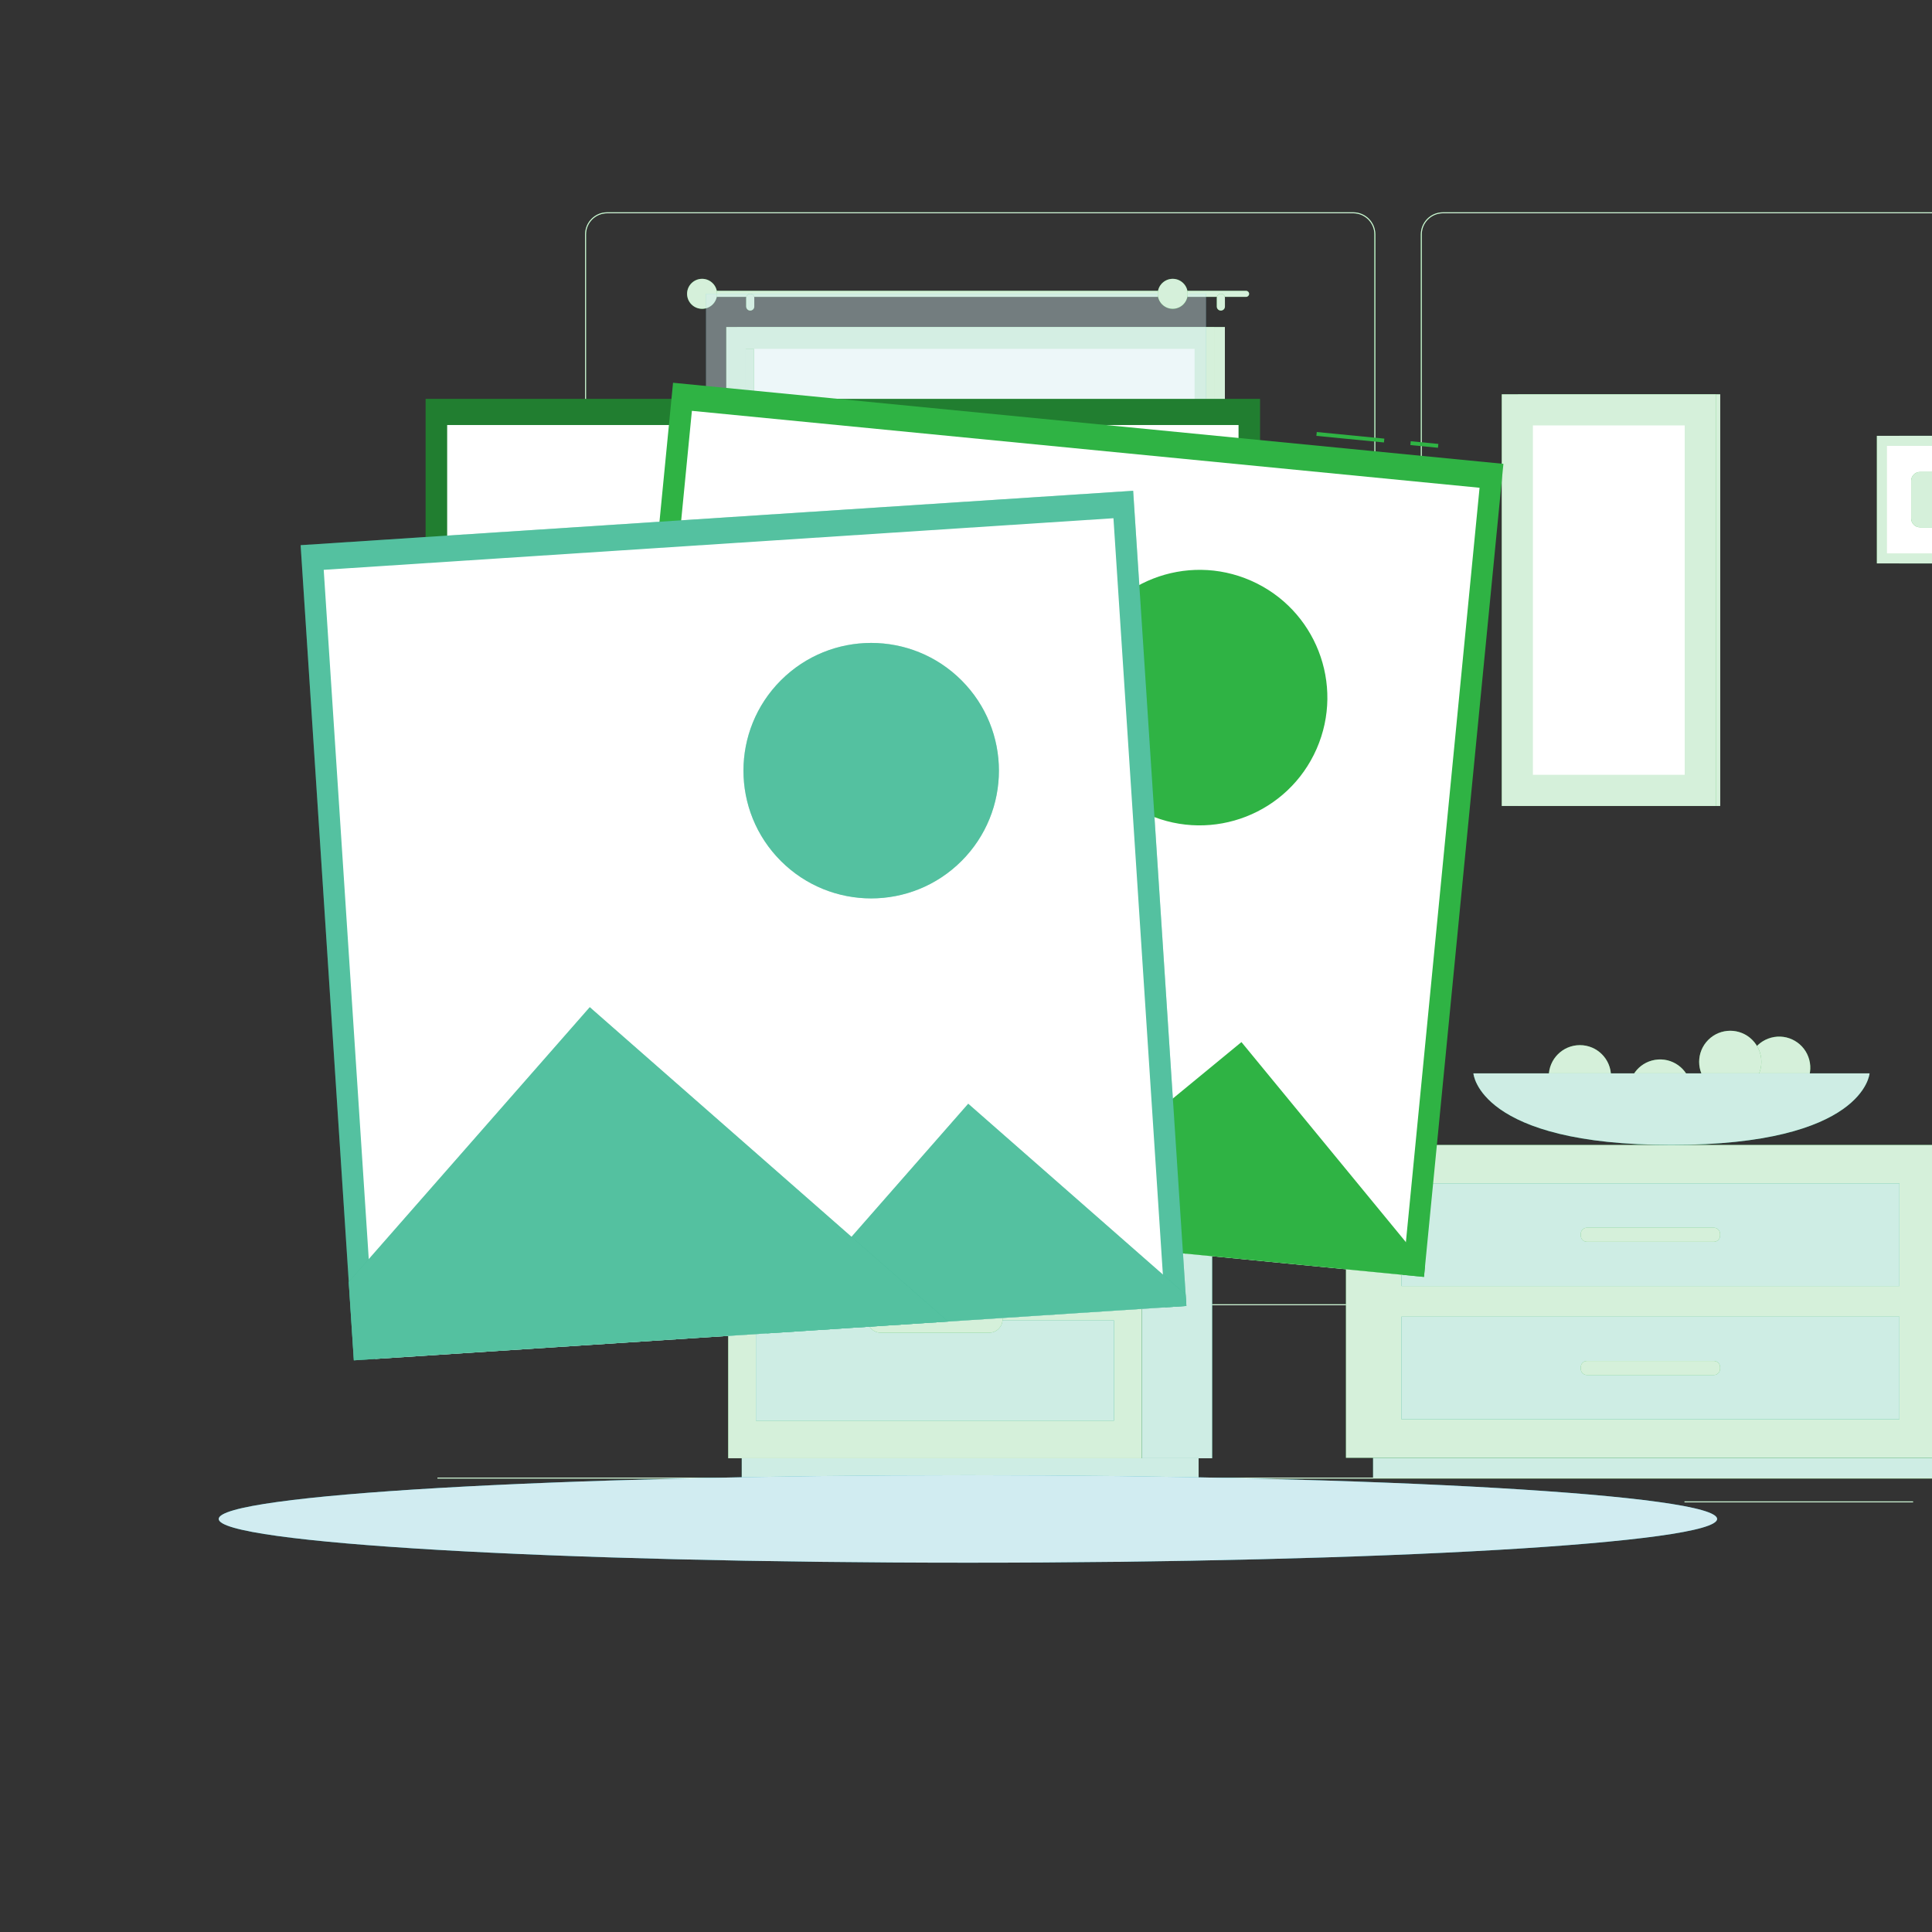 <svg width="106" height="106" viewBox="0 0 106 106" fill="none" xmlns="http://www.w3.org/2000/svg">
<rect x="0" y="0" width="106" height="106" fill="#333333" stroke="none"/>
<g clip-path="url(#clip0_1267_36317)">
<path d="M130 81.068H24V81.121H130V81.068Z" fill="#2FB344"/>
<path d="M130 81.068H24V81.121H130V81.068Z" fill="white" fill-opacity="0.8"/>
<path d="M56.33 82.35H54.108V82.403H56.33V82.35Z" fill="#2FB344"/>
<path d="M56.33 82.35H54.108V82.403H56.33V82.35Z" fill="white" fill-opacity="0.8"/>
<path d="M104.961 82.375H92.421V82.428H104.961V82.375Z" fill="#2FB344"/>
<path d="M104.961 82.375H92.421V82.428H104.961V82.375Z" fill="white" fill-opacity="0.8"/>
<path d="M73.585 83.583H63.992V83.636H73.585V83.583Z" fill="#2FB344"/>
<path d="M73.585 83.583H63.992V83.636H73.585V83.583Z" fill="white" fill-opacity="0.8"/>
<path d="M53.612 83.248H50.288V83.301H53.612V83.248Z" fill="#2FB344"/>
<path d="M53.612 83.248H50.288V83.301H53.612V83.248Z" fill="white" fill-opacity="0.8"/>
<path d="M49.052 83.223H37.765V83.276H49.052V83.223Z" fill="#2FB344"/>
<path d="M49.052 83.223H37.765V83.276H49.052V83.223Z" fill="white" fill-opacity="0.8"/>
<path d="M74.246 71.614H33.311C32.643 71.614 32.101 71.071 32.101 70.403V12.86C32.101 12.192 32.643 11.649 33.311 11.649H74.248C74.916 11.649 75.459 12.192 75.459 12.86V70.403C75.457 71.071 74.914 71.614 74.246 71.614ZM33.311 11.702C32.673 11.702 32.154 12.222 32.154 12.86V70.403C32.154 71.041 32.673 71.561 33.311 71.561H74.248C74.886 71.561 75.406 71.041 75.406 70.403V12.86C75.406 12.222 74.886 11.702 74.248 11.702H33.311Z" fill="#2FB344"/>
<path d="M74.246 71.614H33.311C32.643 71.614 32.101 71.071 32.101 70.403V12.86C32.101 12.192 32.643 11.649 33.311 11.649H74.248C74.916 11.649 75.459 12.192 75.459 12.86V70.403C75.457 71.071 74.914 71.614 74.246 71.614ZM33.311 11.702C32.673 11.702 32.154 12.222 32.154 12.86V70.403C32.154 71.041 32.673 71.561 33.311 71.561H74.248C74.886 71.561 75.406 71.041 75.406 70.403V12.86C75.406 12.222 74.886 11.702 74.248 11.702H33.311Z" fill="white" fill-opacity="0.8"/>
<path d="M120.102 71.614H79.165C78.497 71.614 77.954 71.071 77.954 70.403V12.86C77.954 12.192 78.497 11.649 79.165 11.649H120.102C120.77 11.649 121.312 12.192 121.312 12.86V70.403C121.312 71.071 120.77 71.614 120.102 71.614ZM79.165 11.702C78.526 11.702 78.007 12.222 78.007 12.86V70.403C78.007 71.041 78.526 71.561 79.165 71.561H120.102C120.74 71.561 121.259 71.041 121.259 70.403V12.86C121.259 12.222 120.74 11.702 120.102 11.702H79.165Z" fill="#2FB344"/>
<path d="M120.102 71.614H79.165C78.497 71.614 77.954 71.071 77.954 70.403V12.86C77.954 12.192 78.497 11.649 79.165 11.649H120.102C120.77 11.649 121.312 12.192 121.312 12.86V70.403C121.312 71.071 120.77 71.614 120.102 71.614ZM79.165 11.702C78.526 11.702 78.007 12.222 78.007 12.86V70.403C78.007 71.041 78.526 71.561 79.165 71.561H120.102C120.74 71.561 121.259 71.041 121.259 70.403V12.86C121.259 12.222 120.74 11.702 120.102 11.702H79.165Z" fill="white" fill-opacity="0.8"/>
<path d="M40.441 57.997H67.204V17.942H40.441V57.997Z" fill="#2FB344"/>
<path d="M40.441 57.997H67.204V17.942H40.441V57.997Z" fill="white" fill-opacity="0.8"/>
<path d="M39.848 57.997H66.611V17.942H39.848V57.997Z" fill="#2FB344"/>
<path d="M39.848 57.997H66.611V17.942H39.848V57.997Z" fill="white" fill-opacity="0.8"/>
<path d="M65.542 56.798V19.141L40.914 19.141L40.914 56.798L65.542 56.798Z" fill="white"/>
<path d="M41.365 56.797L41.365 19.14H40.915L40.915 56.797H41.365Z" fill="#2FB344"/>
<path d="M41.365 56.797L41.365 19.14H40.915L40.915 56.797H41.365Z" fill="white" fill-opacity="0.8"/>
<path d="M40.289 46.722H66.167V45.113H40.289V46.722Z" fill="#2FB344"/>
<path d="M40.289 46.722H66.167V45.113H40.289V46.722Z" fill="white" fill-opacity="0.8"/>
<path d="M38.683 15.957H68.367C68.459 15.957 68.533 16.031 68.533 16.122C68.533 16.214 68.459 16.288 68.367 16.288H38.683C38.592 16.288 38.518 16.214 38.518 16.122C38.52 16.031 38.594 15.957 38.683 15.957Z" fill="#2FB344"/>
<path d="M38.683 15.957H68.367C68.459 15.957 68.533 16.031 68.533 16.122C68.533 16.214 68.459 16.288 68.367 16.288H38.683C38.592 16.288 38.518 16.214 38.518 16.122C38.52 16.031 38.594 15.957 38.683 15.957Z" fill="white" fill-opacity="0.8"/>
<path d="M37.697 16.12C37.697 16.574 38.066 16.943 38.52 16.943C38.974 16.943 39.343 16.574 39.343 16.12C39.343 15.667 38.974 15.298 38.52 15.298C38.066 15.3 37.697 15.667 37.697 16.12Z" fill="#2FB344"/>
<path d="M37.697 16.12C37.697 16.574 38.066 16.943 38.52 16.943C38.974 16.943 39.343 16.574 39.343 16.12C39.343 15.667 38.974 15.298 38.52 15.298C38.066 15.3 37.697 15.667 37.697 16.12Z" fill="white" fill-opacity="0.8"/>
<path d="M66.983 17.04C67.106 17.04 67.206 16.941 67.206 16.818V16.341C67.206 16.218 67.106 16.118 66.983 16.118C66.86 16.118 66.76 16.218 66.76 16.341V16.818C66.76 16.941 66.86 17.04 66.983 17.04Z" fill="#2FB344"/>
<path d="M66.983 17.04C67.106 17.04 67.206 16.941 67.206 16.818V16.341C67.206 16.218 67.106 16.118 66.983 16.118C66.86 16.118 66.76 16.218 66.76 16.341V16.818C66.76 16.941 66.86 17.04 66.983 17.04Z" fill="white" fill-opacity="0.8"/>
<path d="M41.161 17.04C41.284 17.04 41.384 16.941 41.384 16.818V16.341C41.384 16.218 41.284 16.118 41.161 16.118C41.038 16.118 40.939 16.218 40.939 16.341V16.818C40.941 16.941 41.041 17.04 41.161 17.04Z" fill="#2FB344"/>
<path d="M41.161 17.04C41.284 17.04 41.384 16.941 41.384 16.818V16.341C41.384 16.218 41.284 16.118 41.161 16.118C41.038 16.118 40.939 16.218 40.939 16.341V16.818C40.941 16.941 41.041 17.04 41.161 17.04Z" fill="white" fill-opacity="0.8"/>
<g opacity="0.4">
<path d="M38.736 24.361L66.168 24.361V16.121L38.736 16.121V24.361Z" fill="#17A2B8"/>
<path d="M38.736 24.361L66.168 24.361V16.121L38.736 16.121V24.361Z" fill="white" fill-opacity="0.8"/>
</g>
<path d="M63.519 16.12C63.519 16.574 63.888 16.943 64.341 16.943C64.795 16.943 65.164 16.574 65.164 16.12C65.164 15.667 64.795 15.298 64.341 15.298C63.886 15.3 63.519 15.667 63.519 16.12Z" fill="#2FB344"/>
<path d="M63.519 16.12C63.519 16.574 63.888 16.943 64.341 16.943C64.795 16.943 65.164 16.574 65.164 16.12C65.164 15.667 64.795 15.298 64.341 15.298C63.886 15.3 63.519 15.667 63.519 16.12Z" fill="white" fill-opacity="0.8"/>
<path d="M75.334 81.069H113.511V79.982H75.334V81.069Z" fill="#0CA678"/>
<path d="M75.334 81.069H113.511V79.982H75.334V81.069Z" fill="white" fill-opacity="0.8"/>
<path d="M107.255 62.819H73.846V79.983H107.255V62.819Z" fill="#2FB344"/>
<path d="M107.255 62.819H73.846V79.983H107.255V62.819Z" fill="white" fill-opacity="0.8"/>
<path d="M104.212 64.93H76.89V70.558H104.212V64.93Z" fill="#0CA678"/>
<path d="M104.212 64.93H76.89V70.558H104.212V64.93Z" fill="white" fill-opacity="0.8"/>
<path d="M104.212 72.24H76.89V77.869H104.212V72.24Z" fill="#0CA678"/>
<path d="M104.212 72.24H76.89V77.869H104.212V72.24Z" fill="white" fill-opacity="0.8"/>
<path d="M87.07 68.131H94.032C94.219 68.131 94.373 67.978 94.373 67.79V67.701C94.373 67.514 94.221 67.359 94.032 67.359H87.07C86.883 67.359 86.729 67.512 86.729 67.701V67.79C86.729 67.976 86.881 68.131 87.07 68.131Z" fill="#2FB344"/>
<path d="M87.07 68.131H94.032C94.219 68.131 94.373 67.978 94.373 67.79V67.701C94.373 67.514 94.221 67.359 94.032 67.359H87.07C86.883 67.359 86.729 67.512 86.729 67.701V67.79C86.729 67.976 86.881 68.131 87.07 68.131Z" fill="white" fill-opacity="0.8"/>
<path d="M87.07 75.441H94.032C94.219 75.441 94.373 75.288 94.373 75.099V75.01C94.373 74.824 94.221 74.669 94.032 74.669H87.07C86.883 74.669 86.729 74.822 86.729 75.01V75.099C86.729 75.286 86.881 75.441 87.07 75.441Z" fill="#2FB344"/>
<path d="M87.07 75.441H94.032C94.219 75.441 94.373 75.288 94.373 75.099V75.01C94.373 74.824 94.221 74.669 94.032 74.669H87.07C86.883 74.669 86.729 74.822 86.729 75.01V75.099C86.729 75.286 86.881 75.441 87.07 75.441Z" fill="white" fill-opacity="0.8"/>
<path d="M98.056 60.23C98.966 59.987 99.508 59.052 99.265 58.141C99.022 57.23 98.087 56.689 97.176 56.932C96.265 57.175 95.724 58.11 95.967 59.021C96.21 59.932 97.145 60.473 98.056 60.23Z" fill="#2FB344"/>
<path d="M98.056 60.23C98.966 59.987 99.508 59.052 99.265 58.141C99.022 57.23 98.087 56.689 97.176 56.932C96.265 57.175 95.724 58.11 95.967 59.021C96.21 59.932 97.145 60.473 98.056 60.23Z" fill="white" fill-opacity="0.8"/>
<path d="M96.138 59.467C96.805 58.8 96.805 57.719 96.138 57.053C95.472 56.387 94.391 56.387 93.725 57.053C93.058 57.719 93.058 58.8 93.725 59.467C94.391 60.133 95.472 60.133 96.138 59.467Z" fill="#2FB344"/>
<path d="M96.138 59.467C96.805 58.8 96.805 57.719 96.138 57.053C95.472 56.387 94.391 56.387 93.725 57.053C93.058 57.719 93.058 58.8 93.725 59.467C94.391 60.133 95.472 60.133 96.138 59.467Z" fill="white" fill-opacity="0.8"/>
<path d="M86.682 60.755C87.625 60.755 88.389 59.991 88.389 59.048C88.389 58.106 87.625 57.342 86.682 57.342C85.74 57.342 84.975 58.106 84.975 59.048C84.975 59.991 85.74 60.755 86.682 60.755Z" fill="#2FB344"/>
<path d="M86.682 60.755C87.625 60.755 88.389 59.991 88.389 59.048C88.389 58.106 87.625 57.342 86.682 57.342C85.74 57.342 84.975 58.106 84.975 59.048C84.975 59.991 85.74 60.755 86.682 60.755Z" fill="white" fill-opacity="0.8"/>
<path d="M91.357 61.518C92.287 61.366 92.918 60.489 92.767 59.559C92.616 58.629 91.739 57.997 90.809 58.149C89.878 58.3 89.247 59.177 89.398 60.107C89.55 61.038 90.426 61.669 91.357 61.518Z" fill="#2FB344"/>
<path d="M91.357 61.518C92.287 61.366 92.918 60.489 92.767 59.559C92.616 58.629 91.739 57.997 90.809 58.149C89.878 58.3 89.247 59.177 89.398 60.107C89.55 61.038 90.426 61.669 91.357 61.518Z" fill="white" fill-opacity="0.8"/>
<path d="M102.574 58.892C102.574 58.892 102.298 62.818 91.707 62.818C81.115 62.818 80.839 58.892 80.839 58.892H102.574Z" fill="#0CA678"/>
<path d="M102.574 58.892C102.574 58.892 102.298 62.818 91.707 62.818C81.115 62.818 80.839 58.892 80.839 58.892H102.574Z" fill="white" fill-opacity="0.8"/>
<path d="M62.64 80.008H66.505V63.247H62.64V80.008Z" fill="#0CA678"/>
<path d="M62.64 80.008H66.505V63.247H62.64V80.008Z" fill="white" fill-opacity="0.8"/>
<path d="M40.696 81.068H65.763V80.006H40.696V81.068Z" fill="#0CA678"/>
<path d="M40.696 81.068H65.763V80.006H40.696V81.068Z" fill="white" fill-opacity="0.8"/>
<path d="M62.639 63.246H39.953V80.007H62.639V63.246Z" fill="#2FB344"/>
<path d="M62.639 63.246H39.953V80.007H62.639V63.246Z" fill="white" fill-opacity="0.8"/>
<path d="M61.121 65.309H41.473V70.806H61.121V65.309Z" fill="#0CA678"/>
<path d="M61.121 65.309H41.473V70.806H61.121V65.309Z" fill="white" fill-opacity="0.8"/>
<path d="M61.121 72.447H41.473V77.944H61.121V72.447Z" fill="#0CA678"/>
<path d="M61.121 72.447H41.473V77.944H61.121V72.447Z" fill="white" fill-opacity="0.8"/>
<path d="M48.321 65.981H54.272C54.674 65.981 55.005 65.652 55.005 65.247C55.005 64.844 54.676 64.514 54.272 64.514H48.321C47.918 64.514 47.587 64.842 47.587 65.247C47.589 65.652 47.918 65.981 48.321 65.981Z" fill="#2FB344"/>
<path d="M48.321 65.981H54.272C54.674 65.981 55.005 65.652 55.005 65.247C55.005 64.844 54.676 64.514 54.272 64.514H48.321C47.918 64.514 47.587 64.842 47.587 65.247C47.589 65.652 47.918 65.981 48.321 65.981Z" fill="white" fill-opacity="0.8"/>
<path d="M48.321 73.119H54.272C54.674 73.119 55.005 72.791 55.005 72.388C55.005 71.985 54.676 71.654 54.272 71.654H48.321C47.918 71.654 47.587 71.983 47.587 72.388C47.589 72.788 47.918 73.119 48.321 73.119Z" fill="#2FB344"/>
<path d="M48.321 73.119H54.272C54.674 73.119 55.005 72.791 55.005 72.388C55.005 71.985 54.676 71.654 54.272 71.654H48.321C47.918 71.654 47.587 71.983 47.587 72.388C47.589 72.788 47.918 73.119 48.321 73.119Z" fill="white" fill-opacity="0.8"/>
<path d="M83.285 44.22H94.381V21.633H83.285V44.22Z" fill="#2FB344"/>
<path d="M83.285 44.22H94.381V21.633H83.285V44.22Z" fill="white" fill-opacity="0.8"/>
<path d="M82.395 44.22H94.141V21.633H82.395V44.22Z" fill="#2FB344"/>
<path d="M82.395 44.22H94.141V21.633H82.395V44.22Z" fill="white" fill-opacity="0.8"/>
<path d="M92.432 42.51V23.341H84.103V42.51H92.432Z" fill="white"/>
<path d="M104.204 30.912H110.28V23.912H104.204V30.912Z" fill="#0CA678"/>
<path d="M104.204 30.912H110.28V23.912H104.204V30.912Z" fill="white" fill-opacity="0.8"/>
<path d="M102.975 30.912H109.56V23.912H102.975V30.912Z" fill="#2FB344"/>
<path d="M102.975 30.912H109.56V23.912H102.975V30.912Z" fill="white" fill-opacity="0.8"/>
<path d="M109.01 30.36V24.464H103.529V30.36H109.01Z" fill="white"/>
<path d="M107.681 28.448V26.377C107.681 26.11 107.464 25.894 107.197 25.894H105.34C105.073 25.894 104.857 26.11 104.857 26.377V28.448C104.857 28.715 105.073 28.931 105.34 28.931H107.197C107.464 28.931 107.681 28.713 107.681 28.448Z" fill="#2FB344"/>
<path d="M107.681 28.448V26.377C107.681 26.11 107.464 25.894 107.197 25.894H105.34C105.073 25.894 104.857 26.11 104.857 26.377V28.448C104.857 28.715 105.073 28.931 105.34 28.931H107.197C107.464 28.931 107.681 28.713 107.681 28.448Z" fill="white" fill-opacity="0.8"/>
<path d="M53.105 85.738C75.806 85.738 94.21 84.664 94.21 83.338C94.21 82.013 75.806 80.939 53.105 80.939C30.403 80.939 12 82.013 12 83.338C12 84.664 30.403 85.738 53.105 85.738Z" fill="#17A2B8"/>
<path d="M53.105 85.738C75.806 85.738 94.21 84.664 94.21 83.338C94.21 82.013 75.806 80.939 53.105 80.939C30.403 80.939 12 82.013 12 83.338C12 84.664 30.403 85.738 53.105 85.738Z" fill="white" fill-opacity="0.8"/>
<path d="M69.128 21.886H23.355V66.705H69.128V21.886Z" fill="#2FB344"/>
<path d="M69.128 21.886H23.355V66.705H69.128V21.886Z" fill="black" fill-opacity="0.3"/>
<path d="M67.953 23.319H24.534V66.705H67.953V23.319Z" fill="white"/>
<path d="M69.128 66.073V66.704H46.06L51.046 61.722L57.911 54.853L69.128 66.073Z" fill="#2FB344"/>
<path d="M69.128 66.073V66.704H46.06L51.046 61.722L57.911 54.853L69.128 66.073Z" fill="black" fill-opacity="0.3"/>
<path d="M23.355 66.704V62.397L37.538 48.214L56.028 66.704H23.355Z" fill="#2FB344"/>
<path d="M23.355 66.704V62.397L37.538 48.214L56.028 66.704H23.355Z" fill="black" fill-opacity="0.3"/>
<path d="M53.79 43.278C57.66 43.278 60.798 40.14 60.798 36.27C60.798 32.399 57.66 29.261 53.79 29.261C49.919 29.261 46.781 32.399 46.781 36.27C46.781 40.14 49.919 43.278 53.79 43.278Z" fill="#2FB344"/>
<path d="M53.79 43.278C57.66 43.278 60.798 40.14 60.798 36.27C60.798 32.399 57.66 29.261 53.79 29.261C49.919 29.261 46.781 32.399 46.781 36.27C46.781 40.14 49.919 43.278 53.79 43.278Z" fill="black" fill-opacity="0.3"/>
<path d="M77.4 24.208L77.38 24.419L78.895 24.567L78.915 24.356L77.4 24.208Z" fill="#2FB344"/>
<path d="M72.245 23.703L72.224 23.914L75.931 24.276L75.952 24.065L72.245 23.703Z" fill="#2FB344"/>
<path d="M36.927 21L32.571 65.608L78.128 70.058L82.485 25.449L36.927 21Z" fill="#2FB344"/>
<path d="M37.961 22.541L33.744 65.723L76.96 69.943L81.177 26.761L37.961 22.541Z" fill="white"/>
<path d="M78.187 69.43L78.125 70.059L55.168 67.816L60.614 63.343L68.112 57.174L78.187 69.43Z" fill="#2FB344"/>
<path d="M32.571 65.609L32.988 61.323L48.483 48.586L65.087 68.785L32.571 65.609Z" fill="#2FB344"/>
<path d="M72.236 41.088C73.79 37.543 72.175 33.409 68.63 31.856C65.085 30.302 60.951 31.916 59.397 35.462C57.844 39.007 59.458 43.14 63.003 44.694C66.549 46.248 70.682 44.633 72.236 41.088Z" fill="#2FB344"/>
<path d="M62.171 26.927L16.494 29.911L19.416 74.636L65.093 71.651L62.171 26.927Z" fill="#0CA678"/>
<path d="M62.171 26.927L16.494 29.911L19.416 74.636L65.093 71.651L62.171 26.927Z" fill="white" fill-opacity="0.3"/>
<path d="M61.09 28.433L17.761 31.264L20.59 74.558L63.919 71.727L61.09 28.433Z" fill="white"/>
<path d="M65.047 71.022L65.087 71.652L42.07 73.155L46.719 67.859L53.122 60.558L65.047 71.022Z" fill="#0CA678"/>
<path d="M65.047 71.022L65.087 71.652L42.07 73.155L46.719 67.859L53.122 60.558L65.047 71.022Z" fill="white" fill-opacity="0.3"/>
<path d="M19.412 74.634L19.132 70.337L32.358 55.26L52.015 72.506L19.412 74.634Z" fill="#0CA678"/>
<path d="M19.412 74.634L19.132 70.337L32.358 55.26L52.015 72.506L19.412 74.634Z" fill="white" fill-opacity="0.3"/>
<path d="M52.754 47.239C55.491 44.502 55.491 40.064 52.754 37.327C50.017 34.59 45.58 34.59 42.843 37.327C40.106 40.064 40.106 44.502 42.843 47.239C45.58 49.976 50.017 49.976 52.754 47.239Z" fill="#0CA678"/>
<path d="M52.754 47.239C55.491 44.502 55.491 40.064 52.754 37.327C50.017 34.59 45.58 34.59 42.843 37.327C40.106 40.064 40.106 44.502 42.843 47.239C45.58 49.976 50.017 49.976 52.754 47.239Z" fill="white" fill-opacity="0.3"/>
</g>
<defs>
<clipPath id="clip0_1267_36317">
<rect width="106" height="106" fill="white"/>
</clipPath>
</defs>
</svg>
